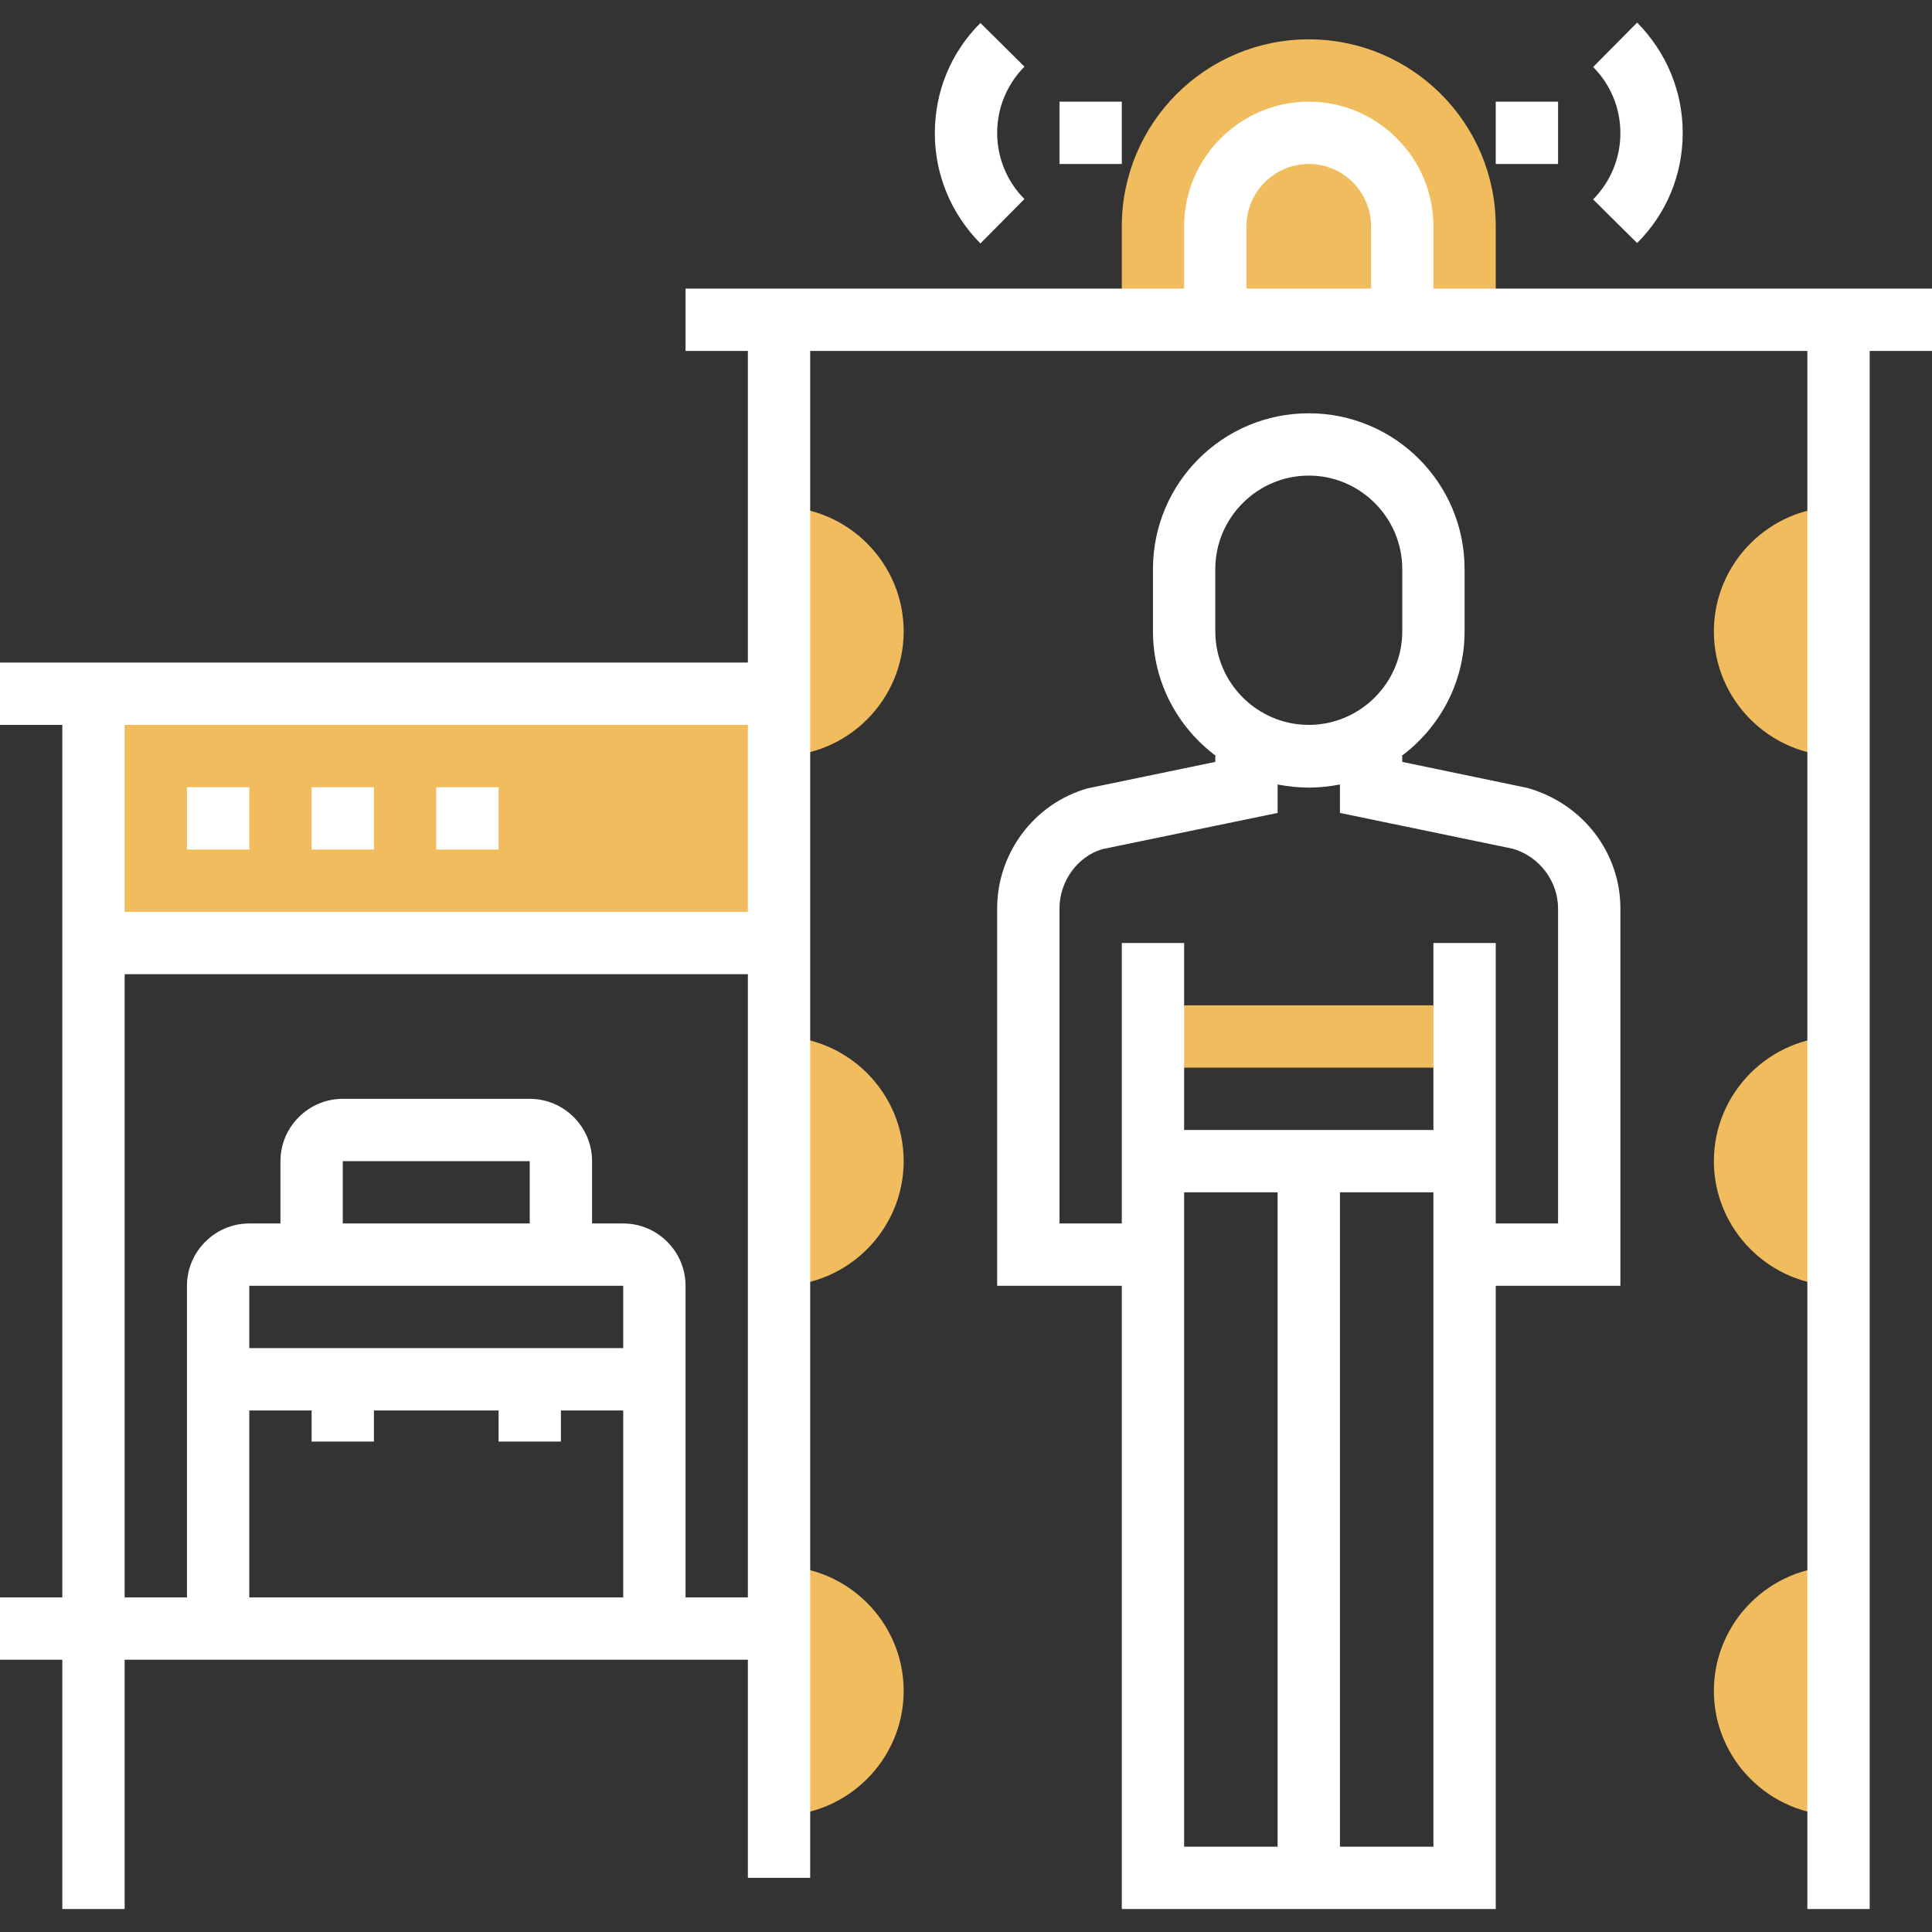 <?xml version="1.0" encoding="utf-8"?>
<!-- Generator: Adobe Illustrator 22.1.0, SVG Export Plug-In . SVG Version: 6.00 Build 0)  -->
<svg version="1.1" id="Capa_1" xmlns="http://www.w3.org/2000/svg" xmlns:xlink="http://www.w3.org/1999/xlink" x="0px" y="0px"
	 viewBox="0 0 496 496" style="enable-background:new 0 0 496 496;" xml:space="preserve">
<rect x="0" y="0" width="496" height="496" fill="#333333" stroke="none"/>
<style type="text/css">
	.st0{fill:#F0BC5E;}
	.st1{fill:#FFFFFF;}
</style>
<g>
	<path class="st0" d="M200,130.1v64c17.6,0,32-14.4,32-32S217.6,130.1,200,130.1z"/>
	<path class="st0" d="M200,266.1v64c17.6,0,32-14.4,32-32S217.6,266.1,200,266.1z"/>
	<path class="st0" d="M200,402.1v64c17.6,0,32-14.4,32-32S217.6,402.1,200,402.1z"/>
	<path class="st0" d="M472,466.1v-64c-17.6,0-32,14.4-32,32S454.4,466.1,472,466.1z"/>
	<path class="st0" d="M472,330.1v-64c-17.6,0-32,14.4-32,32S454.4,330.1,472,330.1z"/>
	<path class="st0" d="M472,194.1v-64c-17.6,0-32,14.4-32,32S454.4,194.1,472,194.1z"/>
	<rect x="24" y="178.1" class="st0" width="176" height="64"/>
	<rect x="296" y="258.1" class="st0" width="80" height="16"/>
	<path class="st0" d="M336,10.1L336,10.1c-26.5,0-48,21.5-48,48v24h96v-24C384,31.6,362.5,10.1,336,10.1z"/>
</g>
<path class="st1" d="M496,74.1H368v-16c0-17.6-14.4-32-32-32s-32,14.4-32,32v16H176v16h16v80H0v16h16v224H0v16h16v64h16v-64h160v56
	h16v-392h256v400h16v-400h16V74.1z M192,186.1v48H32v-48H192z M136,314.1H88v-16h48V314.1z M160,330.1v16H64v-16H160z M64,362.1h16
	v8h16v-8h32v8h16v-8h16v48H64V362.1z M176,410.1v-80c0-8.8-7.2-16-16-16h-8v-16c0-8.8-7.2-16-16-16H88c-8.8,0-16,7.2-16,16v16h-8
	c-8.8,0-16,7.2-16,16v80H32v-160h160v160H176z M320,58.1c0-8.8,7.2-16,16-16s16,7.2,16,16v16h-32V58.1z"/>
<path class="st1" d="M392.2,202.3l-32.2-6.7v-1.5h-0.2c9.8-7.3,16.2-18.9,16.2-32v-16c0-22.1-17.9-40-40-40s-40,17.9-40,40v16
	c0,13.1,6.4,24.7,16.2,32H312v1.5l-32.8,6.8c-13.7,3.9-23.2,16.6-23.2,30.8v96.9h32v160h96v-160h32v-96.9
	C416,219,406.5,206.4,392.2,202.3z M312,146.1c0-13.2,10.8-24,24-24s24,10.8,24,24v16c0,13.2-10.8,24-24,24s-24-10.8-24-24V146.1z
	 M304,306.1h24v168h-24V306.1z M344,474.1v-168h24v168H344z M400,314.1h-16v-72h-16v48h-64v-48h-16v72h-16v-80.9
	c0-7.1,4.8-13.4,11-15.2l45-9.3v-7.3c2.6,0.5,5.3,0.8,8,0.8s5.4-0.3,8-0.8v7.3l44.4,9.2c6.8,2,11.6,8.3,11.6,15.4V314.1z"/>
<path class="st1" d="M420.3,62.4c7.6-7.6,11.7-17.6,11.7-28.3s-4.2-20.7-11.7-28.3L409,17.2c4.5,4.5,7,10.6,7,17s-2.5,12.4-7,17
	L420.3,62.4z"/>
<rect x="384" y="26.1" class="st1" width="16" height="16"/>
<path class="st1" d="M263,51.1c-4.5-4.5-7-10.6-7-17s2.5-12.4,7-17L251.7,5.9c-7.6,7.6-11.7,17.6-11.7,28.3s4.2,20.7,11.7,28.3
	L263,51.1z"/>
<rect x="272" y="26.1" class="st1" width="16" height="16"/>
<rect x="48" y="202.1" class="st1" width="16" height="16"/>
<rect x="80" y="202.1" class="st1" width="16" height="16"/>
<rect x="112" y="202.1" class="st1" width="16" height="16"/>
</svg>
